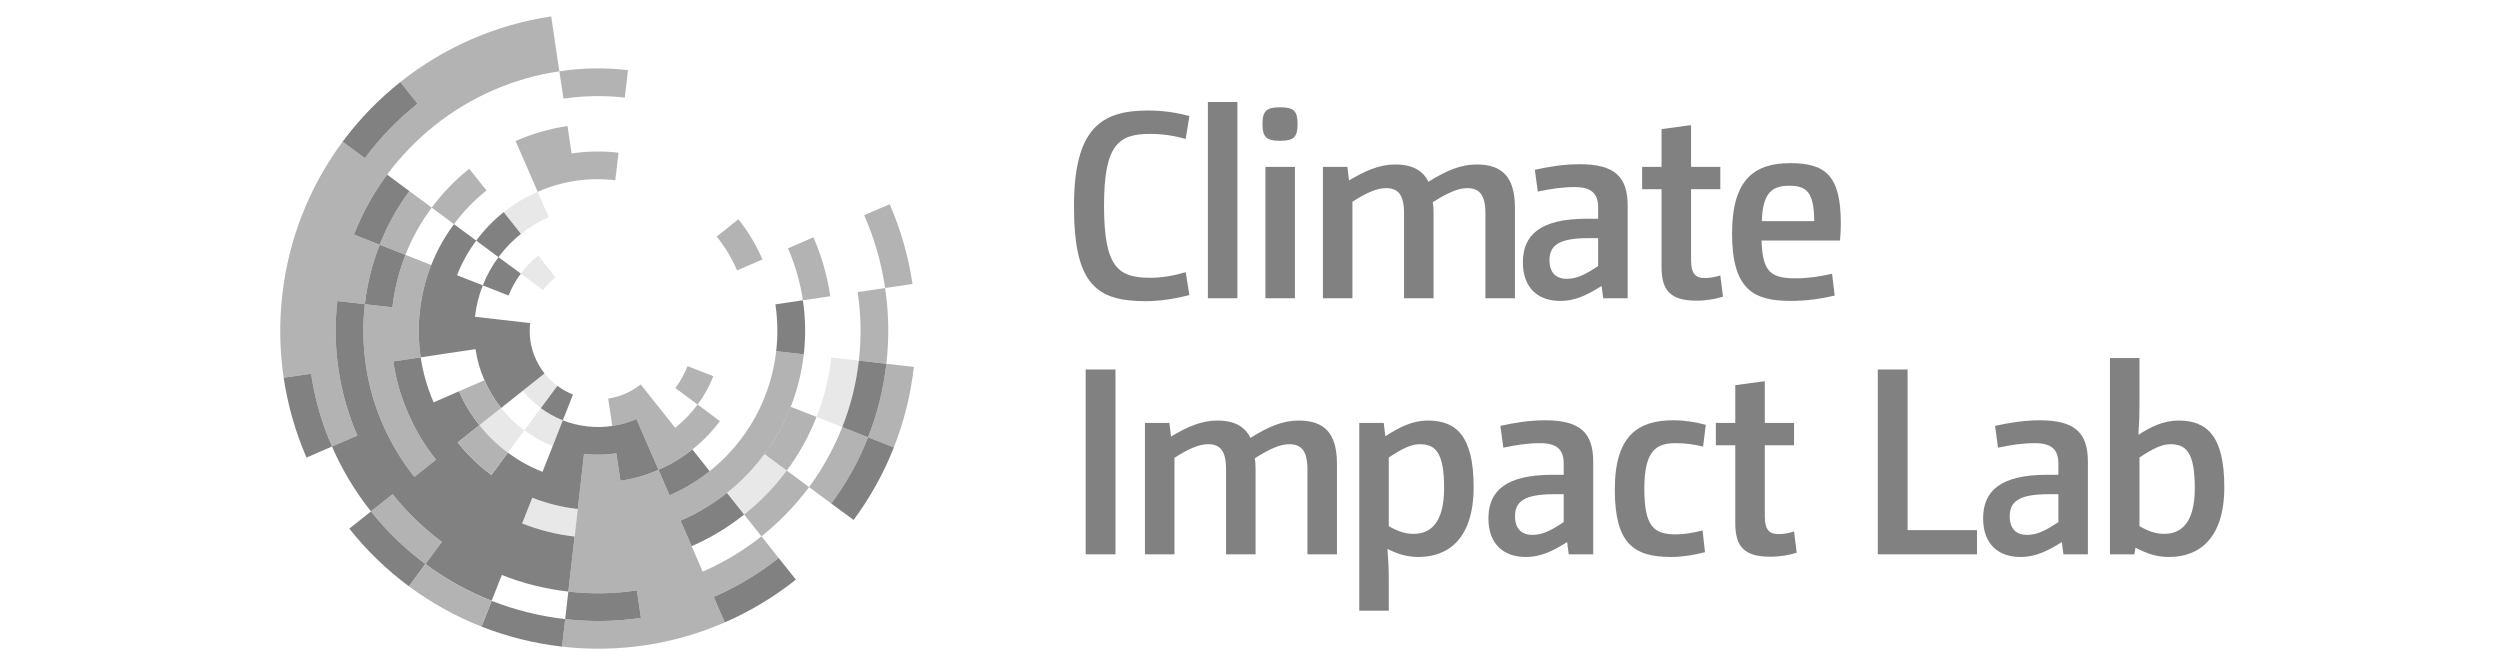 <?xml version="1.0" encoding="UTF-8"?>
<svg width="189px" height="50px" viewBox="0 0 189 50" version="1.1" xmlns="http://www.w3.org/2000/svg" xmlns:xlink="http://www.w3.org/1999/xlink">
    <!-- Generator: Sketch 47.1 (45422) - http://www.bohemiancoding.com/sketch -->
    <title>cil-logo</title>
    <desc>Created with Sketch.</desc>
    <defs></defs>
    <g id="Client-Logos" stroke="none" stroke-width="1" fill="none" fill-rule="evenodd">
        <g id="cil-logo">
            <g id="Page-1" transform="translate(21.185, 1.241)">
                <path d="M68.735,21.066 C67.729,21.327 66.543,21.528 65.438,21.528 C61.718,21.528 60.008,20.281 60.008,14.37 C60.008,8.499 62.019,7.112 65.618,7.112 C66.704,7.112 67.79,7.272 68.735,7.534 L68.453,9.263 C67.609,9.022 66.684,8.881 65.779,8.881 C63.407,8.881 62.28,9.645 62.28,14.29 C62.28,18.995 63.346,19.759 65.799,19.759 C66.643,19.759 67.569,19.598 68.453,19.337 L68.735,21.066 Z" id="Fill-1" fill="#818181"></path>
                <polygon id="Fill-3" fill="#818181" points="70.131 21.307 72.363 21.307 72.363 6.468 70.131 6.468"></polygon>
                <path d="M74.479,21.307 L76.711,21.307 L76.711,11.374 L74.479,11.374 L74.479,21.307 Z M75.585,9.404 C74.559,9.404 74.258,9.122 74.258,8.137 C74.258,7.152 74.559,6.87 75.585,6.87 C76.63,6.87 76.912,7.152 76.912,8.137 C76.912,9.122 76.63,9.404 75.585,9.404 L75.585,9.404 Z" id="Fill-5" fill="#818181"></path>
                <path d="M78.827,11.374 L80.677,11.374 L80.798,12.399 C82.025,11.676 83.09,11.193 84.297,11.193 C85.744,11.193 86.428,11.756 86.81,12.5 C88.157,11.656 89.243,11.193 90.449,11.193 C92.42,11.193 93.344,12.178 93.344,14.471 L93.344,21.307 L91.113,21.307 L91.113,14.893 C91.113,13.445 90.63,12.983 89.725,12.983 C89.042,12.983 88.237,13.345 87.131,14.048 C87.172,14.269 87.192,14.491 87.192,14.833 L87.192,21.307 L84.96,21.307 L84.96,14.893 C84.96,13.445 84.498,12.983 83.593,12.983 C82.889,12.983 82.105,13.345 81.059,14.008 L81.059,21.307 L78.827,21.307 L78.827,11.374 Z" id="Fill-6" fill="#818181"></path>
                <path d="M98.891,16.763 C96.639,16.763 95.955,17.326 95.955,18.432 C95.955,19.417 96.499,19.839 97.263,19.839 C98.067,19.839 98.71,19.477 99.635,18.874 L99.635,16.763 L98.891,16.763 Z M99.635,14.431 C99.635,13.405 99.133,12.902 97.866,12.902 C96.901,12.902 96.016,13.043 95.071,13.244 L94.85,11.595 C95.955,11.354 97.041,11.173 98.248,11.173 C100.922,11.173 101.867,12.158 101.867,14.31 L101.867,21.307 L100.017,21.307 L99.897,20.382 C98.911,20.985 98.007,21.508 96.76,21.508 C95.131,21.508 93.945,20.563 93.945,18.593 C93.945,16.522 95.252,15.295 98.771,15.295 L99.635,15.295 L99.635,14.431 Z" id="Fill-7" fill="#818181"></path>
                <path d="M104.427,11.374 L104.427,8.519 L106.659,8.217 L106.659,11.374 L108.871,11.374 L108.871,13.063 L106.659,13.063 L106.659,18.411 C106.659,19.437 106.981,19.779 107.705,19.779 C108.127,19.779 108.489,19.698 108.871,19.578 L109.072,21.186 C108.489,21.367 107.845,21.488 107.061,21.488 C105.111,21.488 104.427,20.724 104.427,18.955 L104.427,13.063 L102.96,13.063 L102.96,11.374 L104.427,11.374 Z" id="Fill-8" fill="#818181"></path>
                <path d="M115.972,15.476 C115.951,13.284 115.409,12.802 114.081,12.802 C112.775,12.802 112.071,13.345 112.01,15.476 L115.972,15.476 Z M117.52,21.106 C116.454,21.347 115.429,21.508 114.202,21.508 C111.387,21.508 109.758,20.663 109.758,16.401 C109.758,12.279 111.488,11.093 114.162,11.093 C116.836,11.093 117.982,12.038 117.982,15.657 C117.982,16.079 117.962,16.481 117.922,16.944 L111.99,16.944 C112.05,19.417 112.775,19.799 114.604,19.799 C115.589,19.799 116.373,19.658 117.319,19.457 L117.52,21.106 Z" id="Fill-9" fill="#818181"></path>
                <polygon id="Fill-10" fill="#818181" points="60.893 40.666 63.145 40.666 63.145 26.692 60.893 26.692"></polygon>
                <path d="M65.372,30.733 L67.222,30.733 L67.343,31.759 C68.569,31.035 69.634,30.552 70.841,30.552 C72.289,30.552 72.973,31.115 73.354,31.859 C74.702,31.015 75.788,30.552 76.993,30.552 C78.964,30.552 79.889,31.538 79.889,33.83 L79.889,40.666 L77.657,40.666 L77.657,34.252 C77.657,32.804 77.175,32.342 76.27,32.342 C75.586,32.342 74.782,32.704 73.676,33.407 C73.716,33.628 73.736,33.85 73.736,34.192 L73.736,40.666 L71.505,40.666 L71.505,34.252 C71.505,32.804 71.042,32.342 70.137,32.342 C69.434,32.342 68.649,32.704 67.604,33.367 L67.604,40.666 L65.372,40.666 L65.372,30.733 Z" id="Fill-11" fill="#818181"></path>
                <path d="M83.807,38.535 C84.471,38.917 85.014,39.118 85.678,39.118 C86.864,39.118 87.989,38.414 87.989,35.66 C87.989,32.905 87.306,32.342 86.139,32.342 C85.476,32.342 84.773,32.704 83.807,33.347 L83.807,38.535 Z M81.575,30.733 L83.425,30.733 L83.546,31.739 C84.612,31.055 85.577,30.553 86.763,30.553 C88.894,30.553 90.222,31.698 90.222,35.579 C90.222,39.46 88.331,40.867 86.039,40.867 C85.175,40.867 84.43,40.626 83.727,40.264 L83.707,40.284 C83.767,41.068 83.807,41.732 83.807,42.456 L83.807,44.928 L81.575,44.928 L81.575,30.733 Z" id="Fill-12" fill="#818181"></path>
                <path d="M96.286,36.122 C94.034,36.122 93.35,36.685 93.35,37.79 C93.35,38.776 93.893,39.198 94.657,39.198 C95.462,39.198 96.105,38.837 97.03,38.233 L97.03,36.122 L96.286,36.122 Z M97.03,33.79 C97.03,32.764 96.527,32.262 95.26,32.262 C94.295,32.262 93.41,32.402 92.466,32.603 L92.244,30.954 C93.35,30.713 94.436,30.533 95.643,30.533 C98.317,30.533 99.262,31.517 99.262,33.669 L99.262,40.666 L97.412,40.666 L97.291,39.741 C96.306,40.344 95.401,40.867 94.154,40.867 C92.526,40.867 91.339,39.922 91.339,37.952 C91.339,35.88 92.647,34.654 96.165,34.654 L97.03,34.654 L97.03,33.79 Z" id="Fill-13" fill="#818181"></path>
                <path d="M107.711,40.505 C106.947,40.707 106.002,40.867 105.158,40.867 C102.282,40.867 100.895,39.822 100.895,35.76 C100.895,31.679 102.664,30.532 105.319,30.532 C106.163,30.532 107.028,30.673 107.771,30.874 L107.57,32.523 C106.907,32.362 106.243,32.261 105.499,32.261 C104.032,32.261 103.127,32.805 103.127,35.7 C103.127,38.555 103.83,39.158 105.519,39.158 C106.103,39.158 106.866,39.038 107.53,38.857 L107.711,40.505 Z" id="Fill-14" fill="#818181"></path>
                <path d="M110.002,30.733 L110.002,27.878 L112.234,27.576 L112.234,30.733 L114.445,30.733 L114.445,32.422 L112.234,32.422 L112.234,37.771 C112.234,38.796 112.555,39.138 113.279,39.138 C113.701,39.138 114.064,39.058 114.445,38.937 L114.646,40.545 C114.064,40.727 113.42,40.847 112.635,40.847 C110.685,40.847 110.002,40.083 110.002,38.314 L110.002,32.422 L108.534,32.422 L108.534,30.733 L110.002,30.733 Z" id="Fill-15" fill="#818181"></path>
                <polygon id="Fill-16" fill="#818181" points="120.777 26.692 123.029 26.692 123.029 38.837 128.277 38.837 128.277 40.666 120.777 40.666"></polygon>
                <path d="M133.684,36.122 C131.432,36.122 130.749,36.685 130.749,37.79 C130.749,38.776 131.291,39.198 132.056,39.198 C132.86,39.198 133.503,38.837 134.428,38.233 L134.428,36.122 L133.684,36.122 Z M134.428,33.79 C134.428,32.764 133.925,32.262 132.659,32.262 C131.693,32.262 130.809,32.402 129.864,32.603 L129.643,30.954 C130.749,30.713 131.835,30.533 133.041,30.533 C135.715,30.533 136.66,31.517 136.66,33.669 L136.66,40.666 L134.81,40.666 L134.69,39.741 C133.704,40.344 132.799,40.867 131.553,40.867 C129.924,40.867 128.738,39.922 128.738,37.952 C128.738,35.88 130.045,34.654 133.563,34.654 L134.428,34.654 L134.428,33.79 Z" id="Fill-17" fill="#818181"></path>
                <path d="M140.559,38.535 C141.223,38.917 141.766,39.118 142.429,39.118 C143.615,39.118 144.741,38.414 144.741,35.66 C144.741,32.905 144.058,32.342 142.891,32.342 C142.228,32.342 141.524,32.704 140.559,33.347 L140.559,38.535 Z M138.328,25.827 L140.559,25.827 L140.559,29.386 C140.559,30.11 140.539,30.753 140.479,31.598 L140.499,31.618 C141.384,31.055 142.328,30.553 143.515,30.553 C145.646,30.553 146.973,31.698 146.973,35.579 C146.973,39.46 145.083,40.867 142.791,40.867 C141.806,40.867 141.082,40.586 140.257,40.163 L140.177,40.666 L138.328,40.666 L138.328,25.827 Z" id="Fill-18" fill="#818181"></path>
                <path d="M41.669,25.785 C41.489,27.363 41.105,28.866 40.543,30.278 L42.486,31.048 C43.117,29.47 43.542,27.784 43.743,26.022 L41.669,25.785 Z" id="Fill-19" fill-opacity="0.3" fill="#B3B3B3"></path>
                <path d="M33.77,36.022 L35.072,37.659 C36.284,36.702 37.366,35.581 38.295,34.334 L36.607,33.084 C35.791,34.183 34.834,35.176 33.77,36.022" id="Fill-20" fill-opacity="0.3" fill="#B3B3B3"></path>
                <path d="M18.287,38.333 C19.534,38.824 20.861,39.163 22.255,39.322 L22.492,37.241 C21.284,37.103 20.137,36.811 19.058,36.385 L18.287,38.333 Z" id="Fill-21" fill-opacity="0.3" fill="#B3B3B3"></path>
                <path d="M21.364,30.531 C20.764,30.301 20.208,29.986 19.702,29.613 L18.46,31.295 C19.113,31.782 19.828,32.18 20.6,32.48 L21.364,30.531 Z" id="Fill-22" fill-opacity="0.3" fill="#B3B3B3"></path>
                <path d="M19.982,26.995 L18.338,28.297 C18.732,28.793 19.191,29.232 19.702,29.613 L20.952,27.931 C20.589,27.664 20.265,27.344 19.982,26.995" id="Fill-23" fill-opacity="0.3" fill="#B3B3B3"></path>
                <path d="M18.189,19.442 L19.871,20.692 C20.137,20.329 20.459,19.998 20.813,19.722 L19.505,18.078 C19.009,18.472 18.563,18.931 18.189,19.442" id="Fill-24" fill-opacity="0.3" fill="#B3B3B3"></path>
                <path d="M16.7,29.599 L15.062,30.9 C15.682,31.687 16.402,32.381 17.21,32.977 L18.46,31.295 C17.799,30.813 17.207,30.243 16.7,29.599" id="Fill-25" fill-opacity="0.3" fill="#B3B3B3"></path>
                <path d="M18.203,16.44 C18.842,15.926 19.548,15.505 20.3,15.178 L19.463,13.258 C18.541,13.656 17.675,14.176 16.895,14.795 L18.197,16.439 L18.203,16.44 Z" id="Fill-26" fill-opacity="0.3" fill="#B3B3B3"></path>
                <path d="M32.775,43.888 L33.606,45.814 C35.539,44.97 37.346,43.881 38.984,42.579 L37.682,40.942 C36.186,42.131 34.538,43.122 32.775,43.888" id="Fill-27" fill="#818181"></path>
                <path d="M33.77,36.022 C32.707,36.867 31.524,37.576 30.269,38.122 L31.106,40.049 C32.531,39.425 33.866,38.624 35.072,37.659 L33.77,36.022 Z" id="Fill-28" fill="#818181"></path>
                <path d="M14.765,25.155 C14.884,25.975 15.11,26.761 15.438,27.501 C15.764,28.254 16.192,28.967 16.7,29.599 L18.338,28.297 L19.982,26.995 L19.983,26.989 C19.701,26.635 19.468,26.247 19.29,25.834 C19.111,25.426 18.981,24.986 18.916,24.534 C18.85,24.094 18.844,23.642 18.896,23.185 L16.802,22.945 L14.722,22.707 C14.817,21.874 15.018,21.079 15.316,20.332 L13.366,19.568 C13.732,18.624 14.225,17.746 14.819,16.95 L13.137,15.707 C12.436,16.645 11.854,17.681 11.417,18.798 C10.991,19.877 10.698,21.03 10.561,22.232 C10.424,23.435 10.449,24.624 10.621,25.772 L12.693,25.461 L14.765,25.155 Z" id="Fill-29" fill="#818181"></path>
                <path d="M10.38,6.6 L9.078,4.962 C7.44,6.264 5.972,7.779 4.715,9.472 L6.403,10.716 C7.547,9.17 8.884,7.789 10.38,6.6" id="Fill-30" fill="#818181"></path>
                <path d="M44.441,31.819 C43.732,33.627 42.793,35.305 41.658,36.826 L43.347,38.069 C44.582,36.399 45.617,34.558 46.391,32.583 L44.441,31.819 Z" id="Fill-31" fill="#818181"></path>
                <path d="M43.743,26.022 C43.542,27.785 43.117,29.47 42.486,31.048 L44.441,31.819 C45.131,30.074 45.601,28.213 45.824,26.26 L43.743,26.022 Z" id="Fill-32" fill="#818181"></path>
                <path d="M36.607,33.084 L38.294,34.334 C39.209,33.104 39.97,31.741 40.543,30.278 L38.593,29.514 C38.086,30.803 37.421,31.997 36.607,33.084" id="Fill-33" fill="#B3B3B3"></path>
                <path d="M37.495,25.309 L39.582,25.547 C39.741,24.153 39.71,22.783 39.513,21.459 L37.435,21.769 C37.607,22.917 37.632,24.106 37.495,25.309" id="Fill-34" fill="#818181"></path>
                <path d="M32.463,34.377 L31.161,32.739 C30.381,33.359 29.522,33.88 28.6,34.278 L29.431,36.203 C30.522,35.735 31.54,35.116 32.462,34.383 L32.463,34.377 Z" id="Fill-35" fill="#818181"></path>
                <path d="M27.27,45.47 L26.96,43.391 C25.28,43.65 23.542,43.684 21.78,43.483 L21.542,45.564 C23.496,45.787 25.414,45.748 27.27,45.47" id="Fill-36" fill="#818181"></path>
                <path d="M26.931,30.438 C26.354,30.688 25.74,30.87 25.105,30.958 C24.488,31.055 23.855,31.067 23.206,30.993 C22.557,30.919 21.943,30.765 21.364,30.531 L20.6,32.481 L19.829,34.429 C18.885,34.064 18.006,33.57 17.21,32.976 L15.967,34.665 C15.01,33.963 14.15,33.13 13.418,32.208 L15.062,30.901 C14.442,30.127 13.915,29.261 13.518,28.339 L11.598,29.177 C11.128,28.105 10.795,26.958 10.621,25.772 L8.548,26.083 C8.746,27.452 9.131,28.766 9.679,30.009 C10.219,31.263 10.928,32.446 11.78,33.51 L10.143,34.812 C9.178,33.606 8.377,32.27 7.753,30.845 C7.14,29.441 6.705,27.941 6.476,26.387 C6.255,24.886 6.219,23.335 6.399,21.757 L4.319,21.519 C4.117,23.282 4.151,25.02 4.41,26.7 C4.663,28.437 5.149,30.11 5.833,31.683 L3.914,32.515 C4.679,34.278 5.671,35.926 6.86,37.422 L8.498,36.12 C9.574,37.474 10.828,38.687 12.224,39.723 L10.976,41.399 C12.496,42.532 14.175,43.471 15.982,44.181 L16.754,42.226 C18.332,42.857 20.017,43.282 21.78,43.483 L22.018,41.402 L22.255,39.322 C20.861,39.163 19.534,38.824 18.287,38.333 L19.058,36.385 C20.137,36.811 21.284,37.103 22.493,37.241 L22.731,35.154 L22.968,33.073 C23.802,33.169 24.616,33.152 25.41,33.03 L25.72,35.108 C26.724,34.959 27.691,34.676 28.6,34.277 L27.762,32.357 L26.931,30.438 Z" id="Fill-37" fill="#818181"></path>
                <path d="M15.218,46.131 C17.131,46.884 19.166,47.4 21.304,47.644 L21.542,45.564 C19.589,45.34 17.728,44.87 15.982,44.181 L15.218,46.131 Z" id="Fill-38" fill="#818181"></path>
                <path d="M20.951,27.931 L19.702,29.613 C20.208,29.987 20.764,30.302 21.364,30.531 L22.134,28.589 C21.709,28.417 21.315,28.198 20.951,27.931" id="Fill-39" fill="#818181"></path>
                <path d="M17.264,21.103 C17.501,20.504 17.816,19.948 18.189,19.442 L16.501,18.199 C16.014,18.846 15.617,19.561 15.316,20.333 L17.264,21.103 Z" id="Fill-40" fill="#818181"></path>
                <path d="M18.197,16.439 L16.895,14.795 C16.116,15.415 15.414,16.141 14.819,16.95 L16.5,18.199 C16.988,17.539 17.558,16.947 18.197,16.439" id="Fill-41" fill="#818181"></path>
                <path d="M6.86,37.422 L5.222,38.724 C6.524,40.362 8.039,41.83 9.733,43.087 L10.976,41.398 C9.43,40.255 8.049,38.917 6.86,37.422" id="Fill-42" fill="#818181"></path>
                <path d="M9.468,18.027 L7.519,17.263 C6.965,18.67 6.58,20.179 6.399,21.757 L8.48,21.995 C8.639,20.601 8.978,19.273 9.468,18.027" id="Fill-43" fill="#818181"></path>
                <path d="M8.08,11.958 C7.065,13.337 6.214,14.858 5.576,16.494 L7.519,17.263 C8.091,15.801 8.854,14.437 9.767,13.208 L8.08,11.958 Z" id="Fill-44" fill="#818181"></path>
                <path d="M0.26,27.315 C0.574,29.42 1.161,31.447 1.987,33.352 L3.914,32.515 C3.152,30.778 2.615,28.931 2.332,27.01 L0.26,27.315 Z" id="Fill-45" fill="#818181"></path>
                <path d="M45.824,26.26 C45.6,28.213 45.13,30.074 44.441,31.819 L46.39,32.583 C47.144,30.671 47.66,28.635 47.904,26.497 L45.824,26.26 Z" id="Fill-46" fill-opacity="0.6" fill="#818181"></path>
                <path d="M46.074,14.196 L44.148,15.027 C44.91,16.764 45.447,18.61 45.73,20.532 L47.802,20.227 C47.494,18.129 46.9,16.102 46.074,14.196" id="Fill-47" fill-opacity="0.6" fill="#818181"></path>
                <path d="M45.73,20.532 L43.651,20.842 C43.911,22.522 43.944,24.259 43.743,26.022 L45.824,26.26 C46.047,24.306 46.008,22.388 45.73,20.532" id="Fill-48" fill-opacity="0.6" fill="#818181"></path>
                <path d="M39.983,35.584 L41.658,36.826 C42.792,35.305 43.732,33.627 44.441,31.819 L42.486,31.048 C41.848,32.683 40.997,34.204 39.983,35.584" id="Fill-49" fill-opacity="0.6" fill="#818181"></path>
                <path d="M35.072,37.659 L36.38,39.304 C37.728,38.227 38.94,36.979 39.982,35.583 L38.294,34.334 C37.365,35.581 36.283,36.702 35.072,37.659" id="Fill-50" fill-opacity="0.6" fill="#818181"></path>
                <path d="M41.585,21.154 C41.357,19.6 40.922,18.1 40.309,16.696 L38.383,17.533 C38.931,18.775 39.309,20.089 39.513,21.459 L41.585,21.154 Z" id="Fill-51" fill-opacity="0.6" fill="#818181"></path>
                <path d="M36.457,18.37 C35.988,17.279 35.376,16.261 34.637,15.339 L32.999,16.641 C33.626,17.421 34.14,18.28 34.538,19.202 L36.457,18.37 Z" id="Fill-52" fill-opacity="0.6" fill="#818181"></path>
                <path d="M30.791,26.438 C30.562,27.037 30.247,27.594 29.873,28.099 L31.555,29.342 C32.042,28.695 32.44,27.973 32.741,27.202 L30.791,26.438 Z" id="Fill-53" fill-opacity="0.6" fill="#818181"></path>
                <path d="M24.793,28.892 L25.105,30.958 C25.74,30.87 26.354,30.688 26.931,30.438 L27.762,32.357 L28.6,34.277 C29.522,33.88 30.381,33.359 31.161,32.739 C31.941,32.119 32.642,31.393 33.237,30.591 L31.555,29.342 C31.067,30.002 30.496,30.594 29.859,31.101 L28.557,29.464 L27.249,27.819 C26.895,28.101 26.507,28.334 26.093,28.518 C25.686,28.697 25.246,28.821 24.793,28.892" id="Fill-54" fill-opacity="0.6" fill="#818181"></path>
                <path d="M31.106,40.049 L31.937,41.974 C33.531,41.28 35.026,40.38 36.38,39.304 L37.682,40.942 C36.186,42.131 34.539,43.122 32.775,43.888 L33.606,45.814 C31.701,46.64 29.673,47.233 27.575,47.542 C25.542,47.845 23.442,47.888 21.304,47.644 L21.542,45.564 C23.496,45.787 25.414,45.748 27.27,45.47 L26.96,43.391 C25.28,43.65 23.542,43.684 21.78,43.483 L22.017,41.402 L22.261,39.322 L22.493,37.241 L22.731,35.154 L22.969,33.073 C23.802,33.169 24.616,33.152 25.41,33.03 L25.721,35.108 C26.724,34.959 27.691,34.676 28.6,34.277 L29.431,36.203 C30.522,35.734 31.54,35.116 32.462,34.383 L32.463,34.377 C33.391,33.645 34.216,32.791 34.919,31.834 C35.619,30.896 36.202,29.86 36.638,28.743 C37.064,27.664 37.357,26.511 37.495,25.309 L39.582,25.547 C39.423,26.941 39.084,28.268 38.594,29.514 C38.086,30.803 37.421,31.997 36.607,33.084 C35.792,34.183 34.834,35.176 33.771,36.022 C32.707,36.867 31.524,37.576 30.269,38.123 L31.106,40.049 Z" id="Fill-55" fill-opacity="0.6" fill="#818181"></path>
                <path d="M26.045,6.139 L26.051,6.14 L26.289,4.059 L26.282,4.059 C24.52,3.857 22.782,3.891 21.102,4.15 L21.414,6.217 C22.915,5.995 24.466,5.959 26.045,6.139" id="Fill-56" fill-opacity="0.6" fill="#818181"></path>
                <path d="M25.332,12.381 L25.576,10.301 L25.569,10.301 C24.36,10.162 23.178,10.188 22.03,10.361 L21.719,8.288 C20.349,8.492 19.036,8.871 17.793,9.419 L18.631,11.339 L19.463,13.258 C20.372,12.859 21.339,12.576 22.342,12.427 C23.312,12.286 24.314,12.265 25.332,12.381" id="Fill-57" fill-opacity="0.6" fill="#818181"></path>
                <path d="M9.733,43.087 C11.403,44.322 13.244,45.357 15.218,46.13 L15.982,44.181 C14.175,43.471 12.497,42.532 10.976,41.398 L9.733,43.087 Z" id="Fill-58" fill="#B3B3B3"></path>
                <path d="M15.062,30.9 L13.418,32.208 C14.15,33.13 15.01,33.962 15.967,34.665 L17.211,32.977 C16.402,32.381 15.682,31.687 15.062,30.9" id="Fill-59" fill="#B3B3B3"></path>
                <path d="M15.438,27.501 L13.518,28.339 C13.915,29.261 14.442,30.127 15.062,30.9 L16.7,29.599 C16.193,28.967 15.764,28.254 15.438,27.501" id="Fill-60" fill="#B3B3B3"></path>
                <path d="M15.593,13.158 L14.292,11.52 C13.222,12.365 12.264,13.357 11.455,14.457 L13.137,15.707 C13.839,14.749 14.672,13.89 15.593,13.158" id="Fill-61" fill-opacity="0.6" fill="#818181"></path>
                <path d="M8.498,36.12 L6.86,37.422 C8.049,38.917 9.431,40.255 10.976,41.398 L12.225,39.723 C10.828,38.687 9.574,37.474 8.498,36.12" id="Fill-62" fill-opacity="0.6" fill="#818181"></path>
                <path d="M10.143,34.812 L11.78,33.51 C10.928,32.446 10.219,31.263 9.679,30.009 C9.131,28.767 8.746,27.453 8.548,26.083 L10.621,25.772 C10.449,24.624 10.424,23.435 10.561,22.232 C10.698,21.03 10.991,19.877 11.417,18.798 L9.468,18.027 C8.978,19.273 8.639,20.601 8.48,21.995 L6.399,21.757 C6.219,23.335 6.255,24.886 6.476,26.388 C6.705,27.941 7.14,29.441 7.753,30.846 C8.377,32.27 9.178,33.606 10.143,34.812" id="Fill-63" fill-opacity="0.6" fill="#818181"></path>
                <path d="M11.455,14.458 L9.767,13.208 C8.853,14.438 8.092,15.801 7.519,17.263 L9.468,18.027 C9.97,16.737 10.641,15.544 11.455,14.458" id="Fill-64" fill-opacity="0.6" fill="#818181"></path>
                <path d="M5.576,16.494 C6.214,14.858 7.064,13.337 8.08,11.958 C9.122,10.562 10.334,9.315 11.682,8.238 C13.036,7.161 14.531,6.262 16.125,5.567 C17.698,4.89 19.365,4.403 21.102,4.151 L20.792,2.071 L20.487,-4.72298257e-05 C18.389,0.308 16.362,0.902 14.456,1.728 C12.523,2.571 10.716,3.66 9.078,4.962 L10.38,6.6 C8.884,7.789 7.547,9.171 6.403,10.716 L4.715,9.472 C3.48,11.142 2.445,12.984 1.671,14.958 C0.918,16.87 0.401,18.906 0.157,21.044 C-0.086,23.182 -0.043,25.282 0.26,27.315 L2.332,27.01 C2.615,28.931 3.152,30.778 3.913,32.515 L5.833,31.684 C5.149,30.11 4.663,28.437 4.41,26.699 C4.151,25.02 4.117,23.282 4.319,21.52 L6.399,21.757 C6.58,20.179 6.965,18.669 7.519,17.263 L5.576,16.494 Z" id="Fill-65" fill-opacity="0.6" fill="#818181"></path>
            </g>
        </g>
    </g>
</svg>